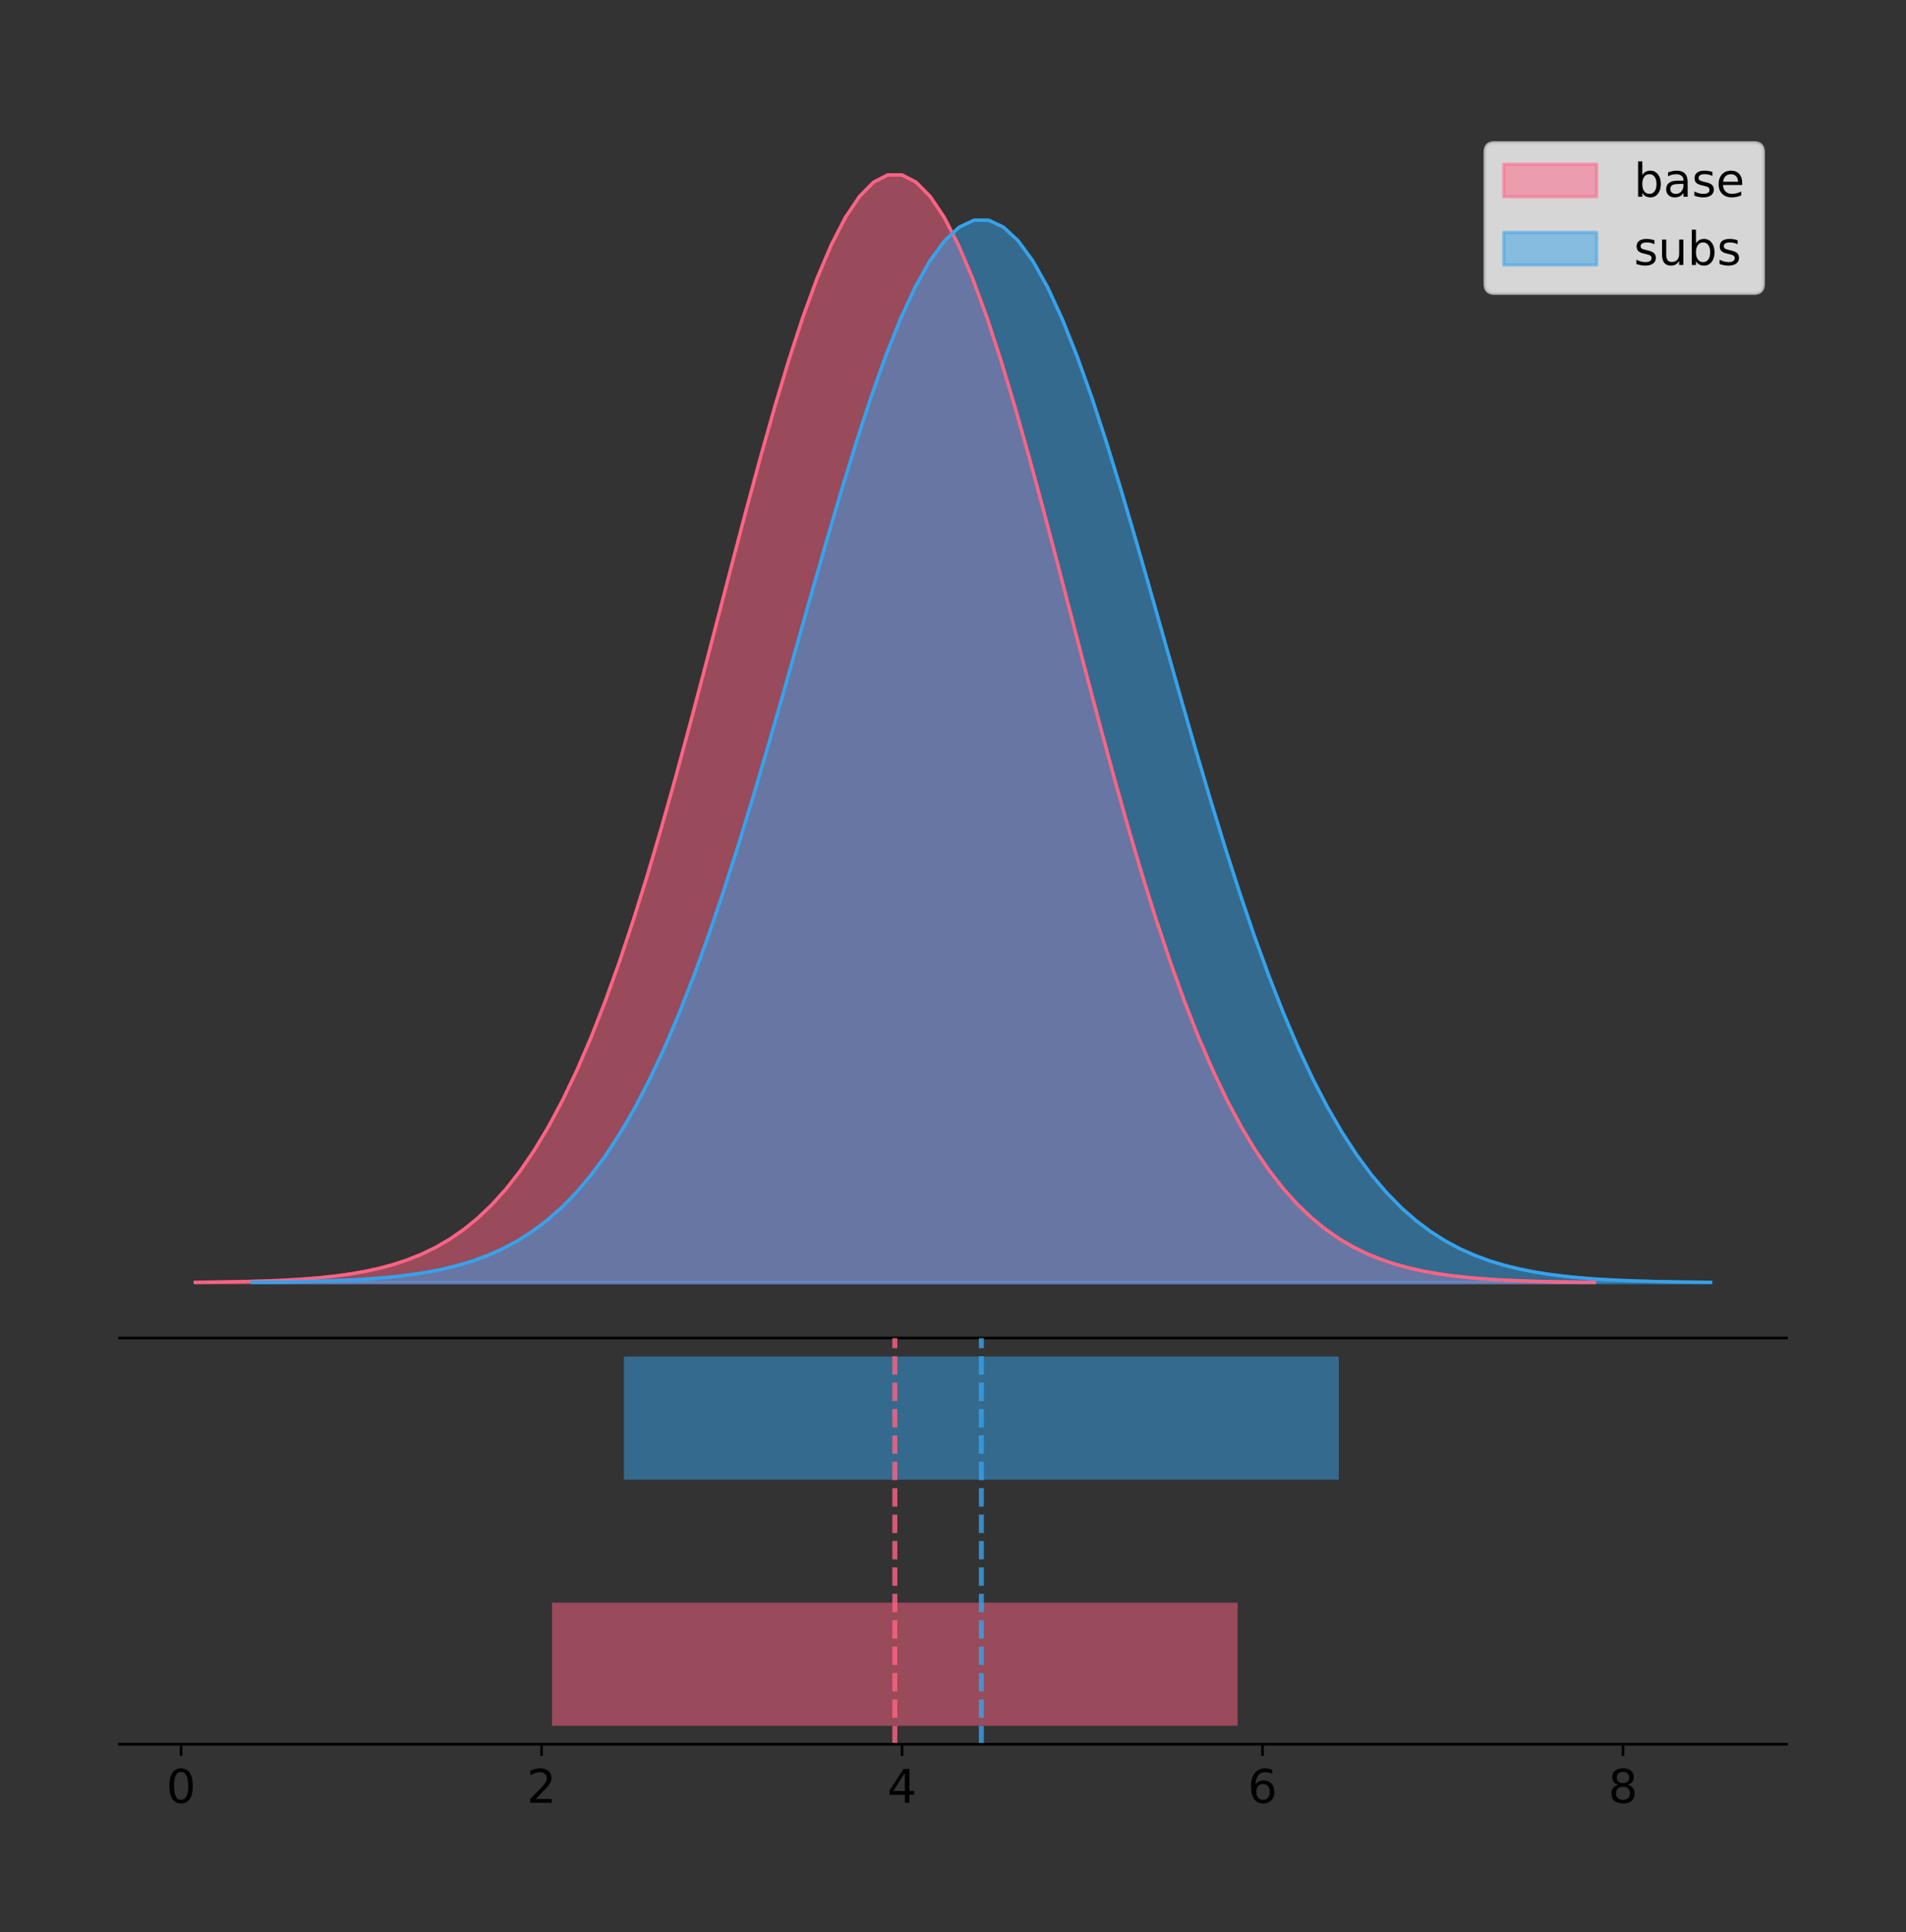 <?xml version="1.0" encoding="utf-8" standalone="no"?>
<!DOCTYPE svg PUBLIC "-//W3C//DTD SVG 1.1//EN"
  "http://www.w3.org/Graphics/SVG/1.1/DTD/svg11.dtd">
<!-- Created with matplotlib (https://matplotlib.org/) -->
<svg height="581.789pt" version="1.1" viewBox="0 0 574.2 581.789" width="574.2pt" xmlns="http://www.w3.org/2000/svg" xmlns:xlink="http://www.w3.org/1999/xlink">
 <rect x="0" y="0" width="574.2" height="581.789" fill="#333333" stroke="none"/>
 <defs>
  <style type="text/css">
*{stroke-linecap:butt;stroke-linejoin:round;}
  </style>
 </defs>
 <g id="figure_1">
  <g id="patch_1">
   <path d="M 0 581.789 
L 574.2 581.789 
L 574.2 0 
L 0 0 
z
" style="fill:none;"/>
  </g>
  <g id="axes_1">
   <g id="patch_2">
    <path d="M 36 402.93 
L 538.2 402.93 
L 538.2 36 
L 36 36 
z
" style="fill:none;"/>
   </g>
   <g id="PolyCollection_1">
    <defs>
     <path d="M 58.827 -195.538 
L 58.827 -195.65 
L 63.085 -195.692 
L 67.342 -195.749 
L 71.6 -195.825 
L 75.858 -195.925 
L 80.115 -196.058 
L 84.373 -196.23 
L 88.63 -196.455 
L 92.888 -196.744 
L 97.145 -197.115 
L 101.403 -197.585 
L 105.66 -198.179 
L 109.918 -198.923 
L 114.176 -199.848 
L 118.433 -200.99 
L 122.691 -202.39 
L 126.948 -204.093 
L 131.206 -206.151 
L 135.463 -208.617 
L 139.721 -211.552 
L 143.979 -215.017 
L 148.236 -219.078 
L 152.494 -223.801 
L 156.751 -229.25 
L 161.009 -235.488 
L 165.266 -242.572 
L 169.524 -250.552 
L 173.782 -259.468 
L 178.039 -269.344 
L 182.297 -280.192 
L 186.554 -292.002 
L 190.812 -304.744 
L 195.069 -318.365 
L 199.327 -332.786 
L 203.585 -347.901 
L 207.842 -363.58 
L 212.1 -379.667 
L 216.357 -395.98 
L 220.615 -412.318 
L 224.872 -428.462 
L 229.13 -444.18 
L 233.387 -459.23 
L 237.645 -473.372 
L 241.903 -486.366 
L 246.16 -497.987 
L 250.418 -508.025 
L 254.675 -516.294 
L 258.933 -522.64 
L 263.19 -526.94 
L 267.448 -529.111 
L 271.706 -529.111 
L 275.963 -526.94 
L 280.221 -522.64 
L 284.478 -516.294 
L 288.736 -508.025 
L 292.993 -497.987 
L 297.251 -486.366 
L 301.509 -473.372 
L 305.766 -459.23 
L 310.024 -444.18 
L 314.281 -428.462 
L 318.539 -412.318 
L 322.796 -395.98 
L 327.054 -379.667 
L 331.311 -363.58 
L 335.569 -347.901 
L 339.827 -332.786 
L 344.084 -318.365 
L 348.342 -304.744 
L 352.599 -292.002 
L 356.857 -280.192 
L 361.114 -269.344 
L 365.372 -259.468 
L 369.63 -250.552 
L 373.887 -242.572 
L 378.145 -235.488 
L 382.402 -229.25 
L 386.66 -223.801 
L 390.917 -219.078 
L 395.175 -215.017 
L 399.433 -211.552 
L 403.69 -208.617 
L 407.948 -206.151 
L 412.205 -204.093 
L 416.463 -202.39 
L 420.72 -200.99 
L 424.978 -199.848 
L 429.235 -198.923 
L 433.493 -198.179 
L 437.751 -197.585 
L 442.008 -197.115 
L 446.266 -196.744 
L 450.523 -196.455 
L 454.781 -196.23 
L 459.038 -196.058 
L 463.296 -195.925 
L 467.554 -195.825 
L 471.811 -195.749 
L 476.069 -195.692 
L 480.326 -195.65 
L 480.326 -195.538 
L 480.326 -195.538 
L 476.069 -195.538 
L 471.811 -195.538 
L 467.554 -195.538 
L 463.296 -195.538 
L 459.038 -195.538 
L 454.781 -195.538 
L 450.523 -195.538 
L 446.266 -195.538 
L 442.008 -195.538 
L 437.751 -195.538 
L 433.493 -195.538 
L 429.235 -195.538 
L 424.978 -195.538 
L 420.72 -195.538 
L 416.463 -195.538 
L 412.205 -195.538 
L 407.948 -195.538 
L 403.69 -195.538 
L 399.433 -195.538 
L 395.175 -195.538 
L 390.917 -195.538 
L 386.66 -195.538 
L 382.402 -195.538 
L 378.145 -195.538 
L 373.887 -195.538 
L 369.63 -195.538 
L 365.372 -195.538 
L 361.114 -195.538 
L 356.857 -195.538 
L 352.599 -195.538 
L 348.342 -195.538 
L 344.084 -195.538 
L 339.827 -195.538 
L 335.569 -195.538 
L 331.311 -195.538 
L 327.054 -195.538 
L 322.796 -195.538 
L 318.539 -195.538 
L 314.281 -195.538 
L 310.024 -195.538 
L 305.766 -195.538 
L 301.509 -195.538 
L 297.251 -195.538 
L 292.993 -195.538 
L 288.736 -195.538 
L 284.478 -195.538 
L 280.221 -195.538 
L 275.963 -195.538 
L 271.706 -195.538 
L 267.448 -195.538 
L 263.19 -195.538 
L 258.933 -195.538 
L 254.675 -195.538 
L 250.418 -195.538 
L 246.16 -195.538 
L 241.903 -195.538 
L 237.645 -195.538 
L 233.387 -195.538 
L 229.13 -195.538 
L 224.872 -195.538 
L 220.615 -195.538 
L 216.357 -195.538 
L 212.1 -195.538 
L 207.842 -195.538 
L 203.585 -195.538 
L 199.327 -195.538 
L 195.069 -195.538 
L 190.812 -195.538 
L 186.554 -195.538 
L 182.297 -195.538 
L 178.039 -195.538 
L 173.782 -195.538 
L 169.524 -195.538 
L 165.266 -195.538 
L 161.009 -195.538 
L 156.751 -195.538 
L 152.494 -195.538 
L 148.236 -195.538 
L 143.979 -195.538 
L 139.721 -195.538 
L 135.463 -195.538 
L 131.206 -195.538 
L 126.948 -195.538 
L 122.691 -195.538 
L 118.433 -195.538 
L 114.176 -195.538 
L 109.918 -195.538 
L 105.66 -195.538 
L 101.403 -195.538 
L 97.145 -195.538 
L 92.888 -195.538 
L 88.63 -195.538 
L 84.373 -195.538 
L 80.115 -195.538 
L 75.858 -195.538 
L 71.6 -195.538 
L 67.342 -195.538 
L 63.085 -195.538 
L 58.827 -195.538 
z
" id="m5e1ff26559" style="stroke:#ff6384;stroke-opacity:0.5;"/>
    </defs>
    <g clip-path="url(#pbdc220a1ec)">
     <use style="fill:#ff6384;fill-opacity:0.5;stroke:#ff6384;stroke-opacity:0.5;" x="0" xlink:href="#m5e1ff26559" y="581.789"/>
    </g>
   </g>
   <g id="PolyCollection_2">
    <defs>
     <path d="M 75.907 -195.538 
L 75.907 -195.645 
L 80.346 -195.686 
L 84.785 -195.74 
L 89.224 -195.813 
L 93.663 -195.909 
L 98.102 -196.036 
L 102.541 -196.202 
L 106.98 -196.417 
L 111.419 -196.695 
L 115.858 -197.05 
L 120.297 -197.502 
L 124.736 -198.071 
L 129.176 -198.784 
L 133.615 -199.672 
L 138.054 -200.767 
L 142.493 -202.11 
L 146.932 -203.744 
L 151.371 -205.717 
L 155.81 -208.082 
L 160.249 -210.897 
L 164.688 -214.221 
L 169.127 -218.116 
L 173.566 -222.645 
L 178.005 -227.872 
L 182.444 -233.855 
L 186.883 -240.649 
L 191.322 -248.303 
L 195.761 -256.854 
L 200.2 -266.327 
L 204.639 -276.731 
L 209.078 -288.058 
L 213.517 -300.28 
L 217.956 -313.344 
L 222.396 -327.175 
L 226.835 -341.672 
L 231.274 -356.71 
L 235.713 -372.139 
L 240.152 -387.785 
L 244.591 -403.456 
L 249.03 -418.94 
L 253.469 -434.015 
L 257.908 -448.45 
L 262.347 -462.013 
L 266.786 -474.476 
L 271.225 -485.622 
L 275.664 -495.249 
L 280.103 -503.181 
L 284.542 -509.267 
L 288.981 -513.391 
L 293.42 -515.473 
L 297.859 -515.473 
L 302.298 -513.391 
L 306.737 -509.267 
L 311.177 -503.181 
L 315.616 -495.249 
L 320.055 -485.622 
L 324.494 -474.476 
L 328.933 -462.013 
L 333.372 -448.45 
L 337.811 -434.015 
L 342.25 -418.94 
L 346.689 -403.456 
L 351.128 -387.785 
L 355.567 -372.139 
L 360.006 -356.71 
L 364.445 -341.672 
L 368.884 -327.175 
L 373.323 -313.344 
L 377.762 -300.28 
L 382.201 -288.058 
L 386.64 -276.731 
L 391.079 -266.327 
L 395.518 -256.854 
L 399.957 -248.303 
L 404.397 -240.649 
L 408.836 -233.855 
L 413.275 -227.872 
L 417.714 -222.645 
L 422.153 -218.116 
L 426.592 -214.221 
L 431.031 -210.897 
L 435.47 -208.082 
L 439.909 -205.717 
L 444.348 -203.744 
L 448.787 -202.11 
L 453.226 -200.767 
L 457.665 -199.672 
L 462.104 -198.784 
L 466.543 -198.071 
L 470.982 -197.502 
L 475.421 -197.05 
L 479.86 -196.695 
L 484.299 -196.417 
L 488.738 -196.202 
L 493.177 -196.036 
L 497.617 -195.909 
L 502.056 -195.813 
L 506.495 -195.74 
L 510.934 -195.686 
L 515.373 -195.645 
L 515.373 -195.538 
L 515.373 -195.538 
L 510.934 -195.538 
L 506.495 -195.538 
L 502.056 -195.538 
L 497.617 -195.538 
L 493.177 -195.538 
L 488.738 -195.538 
L 484.299 -195.538 
L 479.86 -195.538 
L 475.421 -195.538 
L 470.982 -195.538 
L 466.543 -195.538 
L 462.104 -195.538 
L 457.665 -195.538 
L 453.226 -195.538 
L 448.787 -195.538 
L 444.348 -195.538 
L 439.909 -195.538 
L 435.47 -195.538 
L 431.031 -195.538 
L 426.592 -195.538 
L 422.153 -195.538 
L 417.714 -195.538 
L 413.275 -195.538 
L 408.836 -195.538 
L 404.397 -195.538 
L 399.957 -195.538 
L 395.518 -195.538 
L 391.079 -195.538 
L 386.64 -195.538 
L 382.201 -195.538 
L 377.762 -195.538 
L 373.323 -195.538 
L 368.884 -195.538 
L 364.445 -195.538 
L 360.006 -195.538 
L 355.567 -195.538 
L 351.128 -195.538 
L 346.689 -195.538 
L 342.25 -195.538 
L 337.811 -195.538 
L 333.372 -195.538 
L 328.933 -195.538 
L 324.494 -195.538 
L 320.055 -195.538 
L 315.616 -195.538 
L 311.177 -195.538 
L 306.737 -195.538 
L 302.298 -195.538 
L 297.859 -195.538 
L 293.42 -195.538 
L 288.981 -195.538 
L 284.542 -195.538 
L 280.103 -195.538 
L 275.664 -195.538 
L 271.225 -195.538 
L 266.786 -195.538 
L 262.347 -195.538 
L 257.908 -195.538 
L 253.469 -195.538 
L 249.03 -195.538 
L 244.591 -195.538 
L 240.152 -195.538 
L 235.713 -195.538 
L 231.274 -195.538 
L 226.835 -195.538 
L 222.396 -195.538 
L 217.956 -195.538 
L 213.517 -195.538 
L 209.078 -195.538 
L 204.639 -195.538 
L 200.2 -195.538 
L 195.761 -195.538 
L 191.322 -195.538 
L 186.883 -195.538 
L 182.444 -195.538 
L 178.005 -195.538 
L 173.566 -195.538 
L 169.127 -195.538 
L 164.688 -195.538 
L 160.249 -195.538 
L 155.81 -195.538 
L 151.371 -195.538 
L 146.932 -195.538 
L 142.493 -195.538 
L 138.054 -195.538 
L 133.615 -195.538 
L 129.176 -195.538 
L 124.736 -195.538 
L 120.297 -195.538 
L 115.858 -195.538 
L 111.419 -195.538 
L 106.98 -195.538 
L 102.541 -195.538 
L 98.102 -195.538 
L 93.663 -195.538 
L 89.224 -195.538 
L 84.785 -195.538 
L 80.346 -195.538 
L 75.907 -195.538 
z
" id="m55ea91e87e" style="stroke:#36a2eb;stroke-opacity:0.5;"/>
    </defs>
    <g clip-path="url(#pbdc220a1ec)">
     <use style="fill:#36a2eb;fill-opacity:0.5;stroke:#36a2eb;stroke-opacity:0.5;" x="0" xlink:href="#m55ea91e87e" y="581.789"/>
    </g>
   </g>
   <g id="line2d_1">
    <path clip-path="url(#pbdc220a1ec)" d="M 58.827 386.139 
L 63.085 386.097 
L 67.342 386.04 
L 71.6 385.965 
L 75.858 385.864 
L 80.115 385.732 
L 84.373 385.559 
L 88.63 385.334 
L 92.888 385.045 
L 97.145 384.675 
L 101.403 384.204 
L 105.66 383.61 
L 109.918 382.867 
L 114.176 381.941 
L 118.433 380.799 
L 122.691 379.399 
L 126.948 377.696 
L 131.206 375.639 
L 135.463 373.172 
L 139.721 370.238 
L 143.979 366.772 
L 148.236 362.711 
L 152.494 357.989 
L 156.751 352.539 
L 161.009 346.301 
L 165.266 339.217 
L 169.524 331.237 
L 173.782 322.322 
L 178.039 312.445 
L 182.297 301.597 
L 186.554 289.787 
L 190.812 277.045 
L 195.069 263.424 
L 199.327 249.004 
L 203.585 233.888 
L 207.842 218.209 
L 212.1 202.123 
L 216.357 185.809 
L 220.615 169.471 
L 224.872 153.327 
L 229.13 137.61 
L 233.387 122.559 
L 237.645 108.418 
L 241.903 95.423 
L 246.16 83.803 
L 250.418 73.765 
L 254.675 65.495 
L 258.933 59.15 
L 263.19 54.85 
L 267.448 52.679 
L 271.706 52.679 
L 275.963 54.85 
L 280.221 59.15 
L 284.478 65.495 
L 288.736 73.765 
L 292.993 83.803 
L 297.251 95.423 
L 301.509 108.418 
L 305.766 122.559 
L 310.024 137.61 
L 314.281 153.327 
L 318.539 169.471 
L 322.796 185.809 
L 327.054 202.123 
L 331.311 218.209 
L 335.569 233.888 
L 339.827 249.004 
L 344.084 263.424 
L 348.342 277.045 
L 352.599 289.787 
L 356.857 301.597 
L 361.114 312.445 
L 365.372 322.322 
L 369.63 331.237 
L 373.887 339.217 
L 378.145 346.301 
L 382.402 352.539 
L 386.66 357.989 
L 390.917 362.711 
L 395.175 366.772 
L 399.433 370.238 
L 403.69 373.172 
L 407.948 375.639 
L 412.205 377.696 
L 416.463 379.399 
L 420.72 380.799 
L 424.978 381.941 
L 429.235 382.867 
L 433.493 383.61 
L 437.751 384.204 
L 442.008 384.675 
L 446.266 385.045 
L 450.523 385.334 
L 454.781 385.559 
L 459.038 385.732 
L 463.296 385.864 
L 467.554 385.965 
L 471.811 386.04 
L 476.069 386.097 
L 480.326 386.139 
" style="fill:none;stroke:#ff6384;stroke-linecap:square;"/>
   </g>
   <g id="line2d_2">
    <path clip-path="url(#pbdc220a1ec)" d="M 75.907 386.144 
L 80.346 386.103 
L 84.785 386.049 
L 89.224 385.976 
L 93.663 385.88 
L 98.102 385.753 
L 102.541 385.587 
L 106.98 385.372 
L 111.419 385.094 
L 115.858 384.739 
L 120.297 384.288 
L 124.736 383.718 
L 129.176 383.005 
L 133.615 382.118 
L 138.054 381.022 
L 142.493 379.679 
L 146.932 378.046 
L 151.371 376.073 
L 155.81 373.707 
L 160.249 370.892 
L 164.688 367.569 
L 169.127 363.674 
L 173.566 359.144 
L 178.005 353.918 
L 182.444 347.935 
L 186.883 341.14 
L 191.322 333.486 
L 195.761 324.935 
L 200.2 315.463 
L 204.639 305.058 
L 209.078 293.731 
L 213.517 281.51 
L 217.956 268.446 
L 222.396 254.615 
L 226.835 240.117 
L 231.274 225.079 
L 235.713 209.65 
L 240.152 194.004 
L 244.591 178.334 
L 249.03 162.85 
L 253.469 147.775 
L 257.908 133.34 
L 262.347 119.776 
L 266.786 107.313 
L 271.225 96.168 
L 275.664 86.54 
L 280.103 78.609 
L 284.542 72.523 
L 288.981 68.399 
L 293.42 66.316 
L 297.859 66.316 
L 302.298 68.399 
L 306.737 72.523 
L 311.177 78.609 
L 315.616 86.54 
L 320.055 96.168 
L 324.494 107.313 
L 328.933 119.776 
L 333.372 133.34 
L 337.811 147.775 
L 342.25 162.85 
L 346.689 178.334 
L 351.128 194.004 
L 355.567 209.65 
L 360.006 225.079 
L 364.445 240.117 
L 368.884 254.615 
L 373.323 268.446 
L 377.762 281.51 
L 382.201 293.731 
L 386.64 305.058 
L 391.079 315.463 
L 395.518 324.935 
L 399.957 333.486 
L 404.397 341.14 
L 408.836 347.935 
L 413.275 353.918 
L 417.714 359.144 
L 422.153 363.674 
L 426.592 367.569 
L 431.031 370.892 
L 435.47 373.707 
L 439.909 376.073 
L 444.348 378.046 
L 448.787 379.679 
L 453.226 381.022 
L 457.665 382.118 
L 462.104 383.005 
L 466.543 383.718 
L 470.982 384.288 
L 475.421 384.739 
L 479.86 385.094 
L 484.299 385.372 
L 488.738 385.587 
L 493.177 385.753 
L 497.617 385.88 
L 502.056 385.976 
L 506.495 386.049 
L 510.934 386.103 
L 515.373 386.144 
" style="fill:none;stroke:#36a2eb;stroke-linecap:square;"/>
   </g>
   <g id="patch_3">
    <path d="M 36 402.93 
L 538.2 402.93 
" style="fill:none;stroke:#000000;stroke-linecap:square;stroke-linejoin:miter;stroke-width:0.8;"/>
   </g>
   <g id="legend_1">
    <g id="patch_4">
     <path d="M 450.225 88.299 
L 528.4 88.299 
Q 531.2 88.299 531.2 85.499 
L 531.2 45.8 
Q 531.2 43 528.4 43 
L 450.225 43 
Q 447.425 43 447.425 45.8 
L 447.425 85.499 
Q 447.425 88.299 450.225 88.299 
z
" style="fill:#ffffff;opacity:0.8;stroke:#cccccc;stroke-linejoin:miter;"/>
    </g>
    <g id="patch_5">
     <path d="M 453.025 59.238 
L 481.025 59.238 
L 481.025 49.438 
L 453.025 49.438 
z
" style="fill:#ff6384;opacity:0.5;stroke:#ff6384;stroke-linejoin:miter;"/>
    </g>
    <g id="text_1">
     <!-- base -->
     <defs>
      <path d="M 48.688 27.297 
Q 48.688 37.203 44.609 42.844 
Q 40.531 48.484 33.406 48.484 
Q 26.266 48.484 22.188 42.844 
Q 18.109 37.203 18.109 27.297 
Q 18.109 17.391 22.188 11.75 
Q 26.266 6.109 33.406 6.109 
Q 40.531 6.109 44.609 11.75 
Q 48.688 17.391 48.688 27.297 
z
M 18.109 46.391 
Q 20.953 51.266 25.266 53.625 
Q 29.594 56 35.594 56 
Q 45.562 56 51.781 48.094 
Q 58.016 40.188 58.016 27.297 
Q 58.016 14.406 51.781 6.484 
Q 45.562 -1.422 35.594 -1.422 
Q 29.594 -1.422 25.266 0.953 
Q 20.953 3.328 18.109 8.203 
L 18.109 0 
L 9.078 0 
L 9.078 75.984 
L 18.109 75.984 
z
" id="DejaVuSans-98"/>
      <path d="M 34.281 27.484 
Q 23.391 27.484 19.188 25 
Q 14.984 22.516 14.984 16.5 
Q 14.984 11.719 18.141 8.906 
Q 21.297 6.109 26.703 6.109 
Q 34.188 6.109 38.703 11.406 
Q 43.219 16.703 43.219 25.484 
L 43.219 27.484 
z
M 52.203 31.203 
L 52.203 0 
L 43.219 0 
L 43.219 8.297 
Q 40.141 3.328 35.547 0.953 
Q 30.953 -1.422 24.312 -1.422 
Q 15.922 -1.422 10.953 3.297 
Q 6 8.016 6 15.922 
Q 6 25.141 12.172 29.828 
Q 18.359 34.516 30.609 34.516 
L 43.219 34.516 
L 43.219 35.406 
Q 43.219 41.609 39.141 45 
Q 35.062 48.391 27.688 48.391 
Q 23 48.391 18.547 47.266 
Q 14.109 46.141 10.016 43.891 
L 10.016 52.203 
Q 14.938 54.109 19.578 55.047 
Q 24.219 56 28.609 56 
Q 40.484 56 46.344 49.844 
Q 52.203 43.703 52.203 31.203 
z
" id="DejaVuSans-97"/>
      <path d="M 44.281 53.078 
L 44.281 44.578 
Q 40.484 46.531 36.375 47.5 
Q 32.281 48.484 27.875 48.484 
Q 21.188 48.484 17.844 46.438 
Q 14.5 44.391 14.5 40.281 
Q 14.5 37.156 16.891 35.375 
Q 19.281 33.594 26.516 31.984 
L 29.594 31.297 
Q 39.156 29.25 43.188 25.516 
Q 47.219 21.781 47.219 15.094 
Q 47.219 7.469 41.188 3.016 
Q 35.156 -1.422 24.609 -1.422 
Q 20.219 -1.422 15.453 -0.562 
Q 10.688 0.297 5.422 2 
L 5.422 11.281 
Q 10.406 8.688 15.234 7.391 
Q 20.062 6.109 24.812 6.109 
Q 31.156 6.109 34.562 8.281 
Q 37.984 10.453 37.984 14.406 
Q 37.984 18.062 35.516 20.016 
Q 33.062 21.969 24.703 23.781 
L 21.578 24.516 
Q 13.234 26.266 9.516 29.906 
Q 5.812 33.547 5.812 39.891 
Q 5.812 47.609 11.281 51.797 
Q 16.75 56 26.812 56 
Q 31.781 56 36.172 55.266 
Q 40.578 54.547 44.281 53.078 
z
" id="DejaVuSans-115"/>
      <path d="M 56.203 29.594 
L 56.203 25.203 
L 14.891 25.203 
Q 15.484 15.922 20.484 11.062 
Q 25.484 6.203 34.422 6.203 
Q 39.594 6.203 44.453 7.469 
Q 49.312 8.734 54.109 11.281 
L 54.109 2.781 
Q 49.266 0.734 44.188 -0.344 
Q 39.109 -1.422 33.891 -1.422 
Q 20.797 -1.422 13.156 6.188 
Q 5.516 13.812 5.516 26.812 
Q 5.516 40.234 12.766 48.109 
Q 20.016 56 32.328 56 
Q 43.359 56 49.781 48.891 
Q 56.203 41.797 56.203 29.594 
z
M 47.219 32.234 
Q 47.125 39.594 43.094 43.984 
Q 39.062 48.391 32.422 48.391 
Q 24.906 48.391 20.391 44.141 
Q 15.875 39.891 15.188 32.172 
z
" id="DejaVuSans-101"/>
     </defs>
     <g transform="translate(492.225 59.238)scale(0.14 -0.14)">
      <use xlink:href="#DejaVuSans-98"/>
      <use x="63.477" xlink:href="#DejaVuSans-97"/>
      <use x="124.756" xlink:href="#DejaVuSans-115"/>
      <use x="176.855" xlink:href="#DejaVuSans-101"/>
     </g>
    </g>
    <g id="patch_6">
     <path d="M 453.025 79.787 
L 481.025 79.787 
L 481.025 69.987 
L 453.025 69.987 
z
" style="fill:#36a2eb;opacity:0.5;stroke:#36a2eb;stroke-linejoin:miter;"/>
    </g>
    <g id="text_2">
     <!-- subs -->
     <defs>
      <path d="M 8.5 21.578 
L 8.5 54.688 
L 17.484 54.688 
L 17.484 21.922 
Q 17.484 14.156 20.5 10.266 
Q 23.531 6.391 29.594 6.391 
Q 36.859 6.391 41.078 11.031 
Q 45.312 15.672 45.312 23.688 
L 45.312 54.688 
L 54.297 54.688 
L 54.297 0 
L 45.312 0 
L 45.312 8.406 
Q 42.047 3.422 37.719 1 
Q 33.406 -1.422 27.688 -1.422 
Q 18.266 -1.422 13.375 4.438 
Q 8.5 10.297 8.5 21.578 
z
M 31.109 56 
z
" id="DejaVuSans-117"/>
     </defs>
     <g transform="translate(492.225 79.787)scale(0.14 -0.14)">
      <use xlink:href="#DejaVuSans-115"/>
      <use x="52.1" xlink:href="#DejaVuSans-117"/>
      <use x="115.479" xlink:href="#DejaVuSans-98"/>
      <use x="178.955" xlink:href="#DejaVuSans-115"/>
     </g>
    </g>
   </g>
  </g>
  <g id="axes_2">
   <g id="patch_7">
    <path d="M 36 525.24 
L 538.2 525.24 
L 538.2 402.93 
L 36 402.93 
z
" style="fill:none;"/>
   </g>
   <g id="patch_8">
    <path clip-path="url(#pf24ba199ef)" d="M 166.31 519.68 
L 372.844 519.68 
L 372.844 482.617 
L 166.31 482.617 
z
" style="fill:#ff6384;opacity:0.5;"/>
   </g>
   <g id="patch_9">
    <path clip-path="url(#pf24ba199ef)" d="M 187.971 445.553 
L 403.309 445.553 
L 403.309 408.49 
L 187.971 408.49 
z
" style="fill:#36a2eb;opacity:0.5;"/>
   </g>
   <g id="matplotlib.axis_1">
    <g id="xtick_1">
     <g id="line2d_3">
      <defs>
       <path d="M 0 0 
L 0 3.5 
" id="m3cff479d18" style="stroke:#000000;stroke-width:0.8;"/>
      </defs>
      <g>
       <use style="stroke:#000000;stroke-width:0.8;" x="54.557" xlink:href="#m3cff479d18" y="525.24"/>
      </g>
     </g>
     <g id="text_3">
      <!-- 0 -->
      <defs>
       <path d="M 31.781 66.406 
Q 24.172 66.406 20.328 58.906 
Q 16.5 51.422 16.5 36.375 
Q 16.5 21.391 20.328 13.891 
Q 24.172 6.391 31.781 6.391 
Q 39.453 6.391 43.281 13.891 
Q 47.125 21.391 47.125 36.375 
Q 47.125 51.422 43.281 58.906 
Q 39.453 66.406 31.781 66.406 
z
M 31.781 74.219 
Q 44.047 74.219 50.516 64.516 
Q 56.984 54.828 56.984 36.375 
Q 56.984 17.969 50.516 8.266 
Q 44.047 -1.422 31.781 -1.422 
Q 19.531 -1.422 13.062 8.266 
Q 6.594 17.969 6.594 36.375 
Q 6.594 54.828 13.062 64.516 
Q 19.531 74.219 31.781 74.219 
z
" id="DejaVuSans-48"/>
      </defs>
      <g transform="translate(50.103 542.878)scale(0.14 -0.14)">
       <use xlink:href="#DejaVuSans-48"/>
      </g>
     </g>
    </g>
    <g id="xtick_2">
     <g id="line2d_4">
      <g>
       <use style="stroke:#000000;stroke-width:0.8;" x="163.153" xlink:href="#m3cff479d18" y="525.24"/>
      </g>
     </g>
     <g id="text_4">
      <!-- 2 -->
      <defs>
       <path d="M 19.188 8.297 
L 53.609 8.297 
L 53.609 0 
L 7.328 0 
L 7.328 8.297 
Q 12.938 14.109 22.625 23.891 
Q 32.328 33.688 34.812 36.531 
Q 39.547 41.844 41.422 45.531 
Q 43.312 49.219 43.312 52.781 
Q 43.312 58.594 39.234 62.25 
Q 35.156 65.922 28.609 65.922 
Q 23.969 65.922 18.812 64.312 
Q 13.672 62.703 7.812 59.422 
L 7.812 69.391 
Q 13.766 71.781 18.938 73 
Q 24.125 74.219 28.422 74.219 
Q 39.75 74.219 46.484 68.547 
Q 53.219 62.891 53.219 53.422 
Q 53.219 48.922 51.531 44.891 
Q 49.859 40.875 45.406 35.406 
Q 44.188 33.984 37.641 27.219 
Q 31.109 20.453 19.188 8.297 
z
" id="DejaVuSans-50"/>
      </defs>
      <g transform="translate(158.699 542.878)scale(0.14 -0.14)">
       <use xlink:href="#DejaVuSans-50"/>
      </g>
     </g>
    </g>
    <g id="xtick_3">
     <g id="line2d_5">
      <g>
       <use style="stroke:#000000;stroke-width:0.8;" x="271.749" xlink:href="#m3cff479d18" y="525.24"/>
      </g>
     </g>
     <g id="text_5">
      <!-- 4 -->
      <defs>
       <path d="M 37.797 64.312 
L 12.891 25.391 
L 37.797 25.391 
z
M 35.203 72.906 
L 47.609 72.906 
L 47.609 25.391 
L 58.016 25.391 
L 58.016 17.188 
L 47.609 17.188 
L 47.609 0 
L 37.797 0 
L 37.797 17.188 
L 4.891 17.188 
L 4.891 26.703 
z
" id="DejaVuSans-52"/>
      </defs>
      <g transform="translate(267.295 542.878)scale(0.14 -0.14)">
       <use xlink:href="#DejaVuSans-52"/>
      </g>
     </g>
    </g>
    <g id="xtick_4">
     <g id="line2d_6">
      <g>
       <use style="stroke:#000000;stroke-width:0.8;" x="380.345" xlink:href="#m3cff479d18" y="525.24"/>
      </g>
     </g>
     <g id="text_6">
      <!-- 6 -->
      <defs>
       <path d="M 33.016 40.375 
Q 26.375 40.375 22.484 35.828 
Q 18.609 31.297 18.609 23.391 
Q 18.609 15.531 22.484 10.953 
Q 26.375 6.391 33.016 6.391 
Q 39.656 6.391 43.531 10.953 
Q 47.406 15.531 47.406 23.391 
Q 47.406 31.297 43.531 35.828 
Q 39.656 40.375 33.016 40.375 
z
M 52.594 71.297 
L 52.594 62.312 
Q 48.875 64.062 45.094 64.984 
Q 41.312 65.922 37.594 65.922 
Q 27.828 65.922 22.672 59.328 
Q 17.531 52.734 16.797 39.406 
Q 19.672 43.656 24.016 45.922 
Q 28.375 48.188 33.594 48.188 
Q 44.578 48.188 50.953 41.516 
Q 57.328 34.859 57.328 23.391 
Q 57.328 12.156 50.688 5.359 
Q 44.047 -1.422 33.016 -1.422 
Q 20.359 -1.422 13.672 8.266 
Q 6.984 17.969 6.984 36.375 
Q 6.984 53.656 15.188 63.938 
Q 23.391 74.219 37.203 74.219 
Q 40.922 74.219 44.703 73.484 
Q 48.484 72.75 52.594 71.297 
z
" id="DejaVuSans-54"/>
      </defs>
      <g transform="translate(375.891 542.878)scale(0.14 -0.14)">
       <use xlink:href="#DejaVuSans-54"/>
      </g>
     </g>
    </g>
    <g id="xtick_5">
     <g id="line2d_7">
      <g>
       <use style="stroke:#000000;stroke-width:0.8;" x="488.941" xlink:href="#m3cff479d18" y="525.24"/>
      </g>
     </g>
     <g id="text_7">
      <!-- 8 -->
      <defs>
       <path d="M 31.781 34.625 
Q 24.75 34.625 20.719 30.859 
Q 16.703 27.094 16.703 20.516 
Q 16.703 13.922 20.719 10.156 
Q 24.75 6.391 31.781 6.391 
Q 38.812 6.391 42.859 10.172 
Q 46.922 13.969 46.922 20.516 
Q 46.922 27.094 42.891 30.859 
Q 38.875 34.625 31.781 34.625 
z
M 21.922 38.812 
Q 15.578 40.375 12.031 44.719 
Q 8.5 49.078 8.5 55.328 
Q 8.5 64.062 14.719 69.141 
Q 20.953 74.219 31.781 74.219 
Q 42.672 74.219 48.875 69.141 
Q 55.078 64.062 55.078 55.328 
Q 55.078 49.078 51.531 44.719 
Q 48 40.375 41.703 38.812 
Q 48.828 37.156 52.797 32.312 
Q 56.781 27.484 56.781 20.516 
Q 56.781 9.906 50.312 4.234 
Q 43.844 -1.422 31.781 -1.422 
Q 19.734 -1.422 13.25 4.234 
Q 6.781 9.906 6.781 20.516 
Q 6.781 27.484 10.781 32.312 
Q 14.797 37.156 21.922 38.812 
z
M 18.312 54.391 
Q 18.312 48.734 21.844 45.562 
Q 25.391 42.391 31.781 42.391 
Q 38.141 42.391 41.719 45.562 
Q 45.312 48.734 45.312 54.391 
Q 45.312 60.062 41.719 63.234 
Q 38.141 66.406 31.781 66.406 
Q 25.391 66.406 21.844 63.234 
Q 18.312 60.062 18.312 54.391 
z
" id="DejaVuSans-56"/>
      </defs>
      <g transform="translate(484.487 542.878)scale(0.14 -0.14)">
       <use xlink:href="#DejaVuSans-56"/>
      </g>
     </g>
    </g>
   </g>
   <g id="line2d_8">
    <path clip-path="url(#pf24ba199ef)" d="M 269.577 525.24 
L 269.577 402.93 
" style="fill:none;stroke:#ff6384;stroke-dasharray:5.55,2.4;stroke-dashoffset:0;stroke-opacity:0.8;stroke-width:1.5;"/>
   </g>
   <g id="line2d_9">
    <path clip-path="url(#pf24ba199ef)" d="M 295.64 525.24 
L 295.64 402.93 
" style="fill:none;stroke:#36a2eb;stroke-dasharray:5.55,2.4;stroke-dashoffset:0;stroke-opacity:0.8;stroke-width:1.5;"/>
   </g>
   <g id="patch_10">
    <path d="M 36 525.24 
L 538.2 525.24 
" style="fill:none;stroke:#000000;stroke-linecap:square;stroke-linejoin:miter;stroke-width:0.8;"/>
   </g>
  </g>
 </g>
 <defs>
  <clipPath id="pbdc220a1ec">
   <rect height="366.93" width="502.2" x="36" y="36"/>
  </clipPath>
  <clipPath id="pf24ba199ef">
   <rect height="122.31" width="502.2" x="36" y="402.93"/>
  </clipPath>
 </defs>
</svg>
